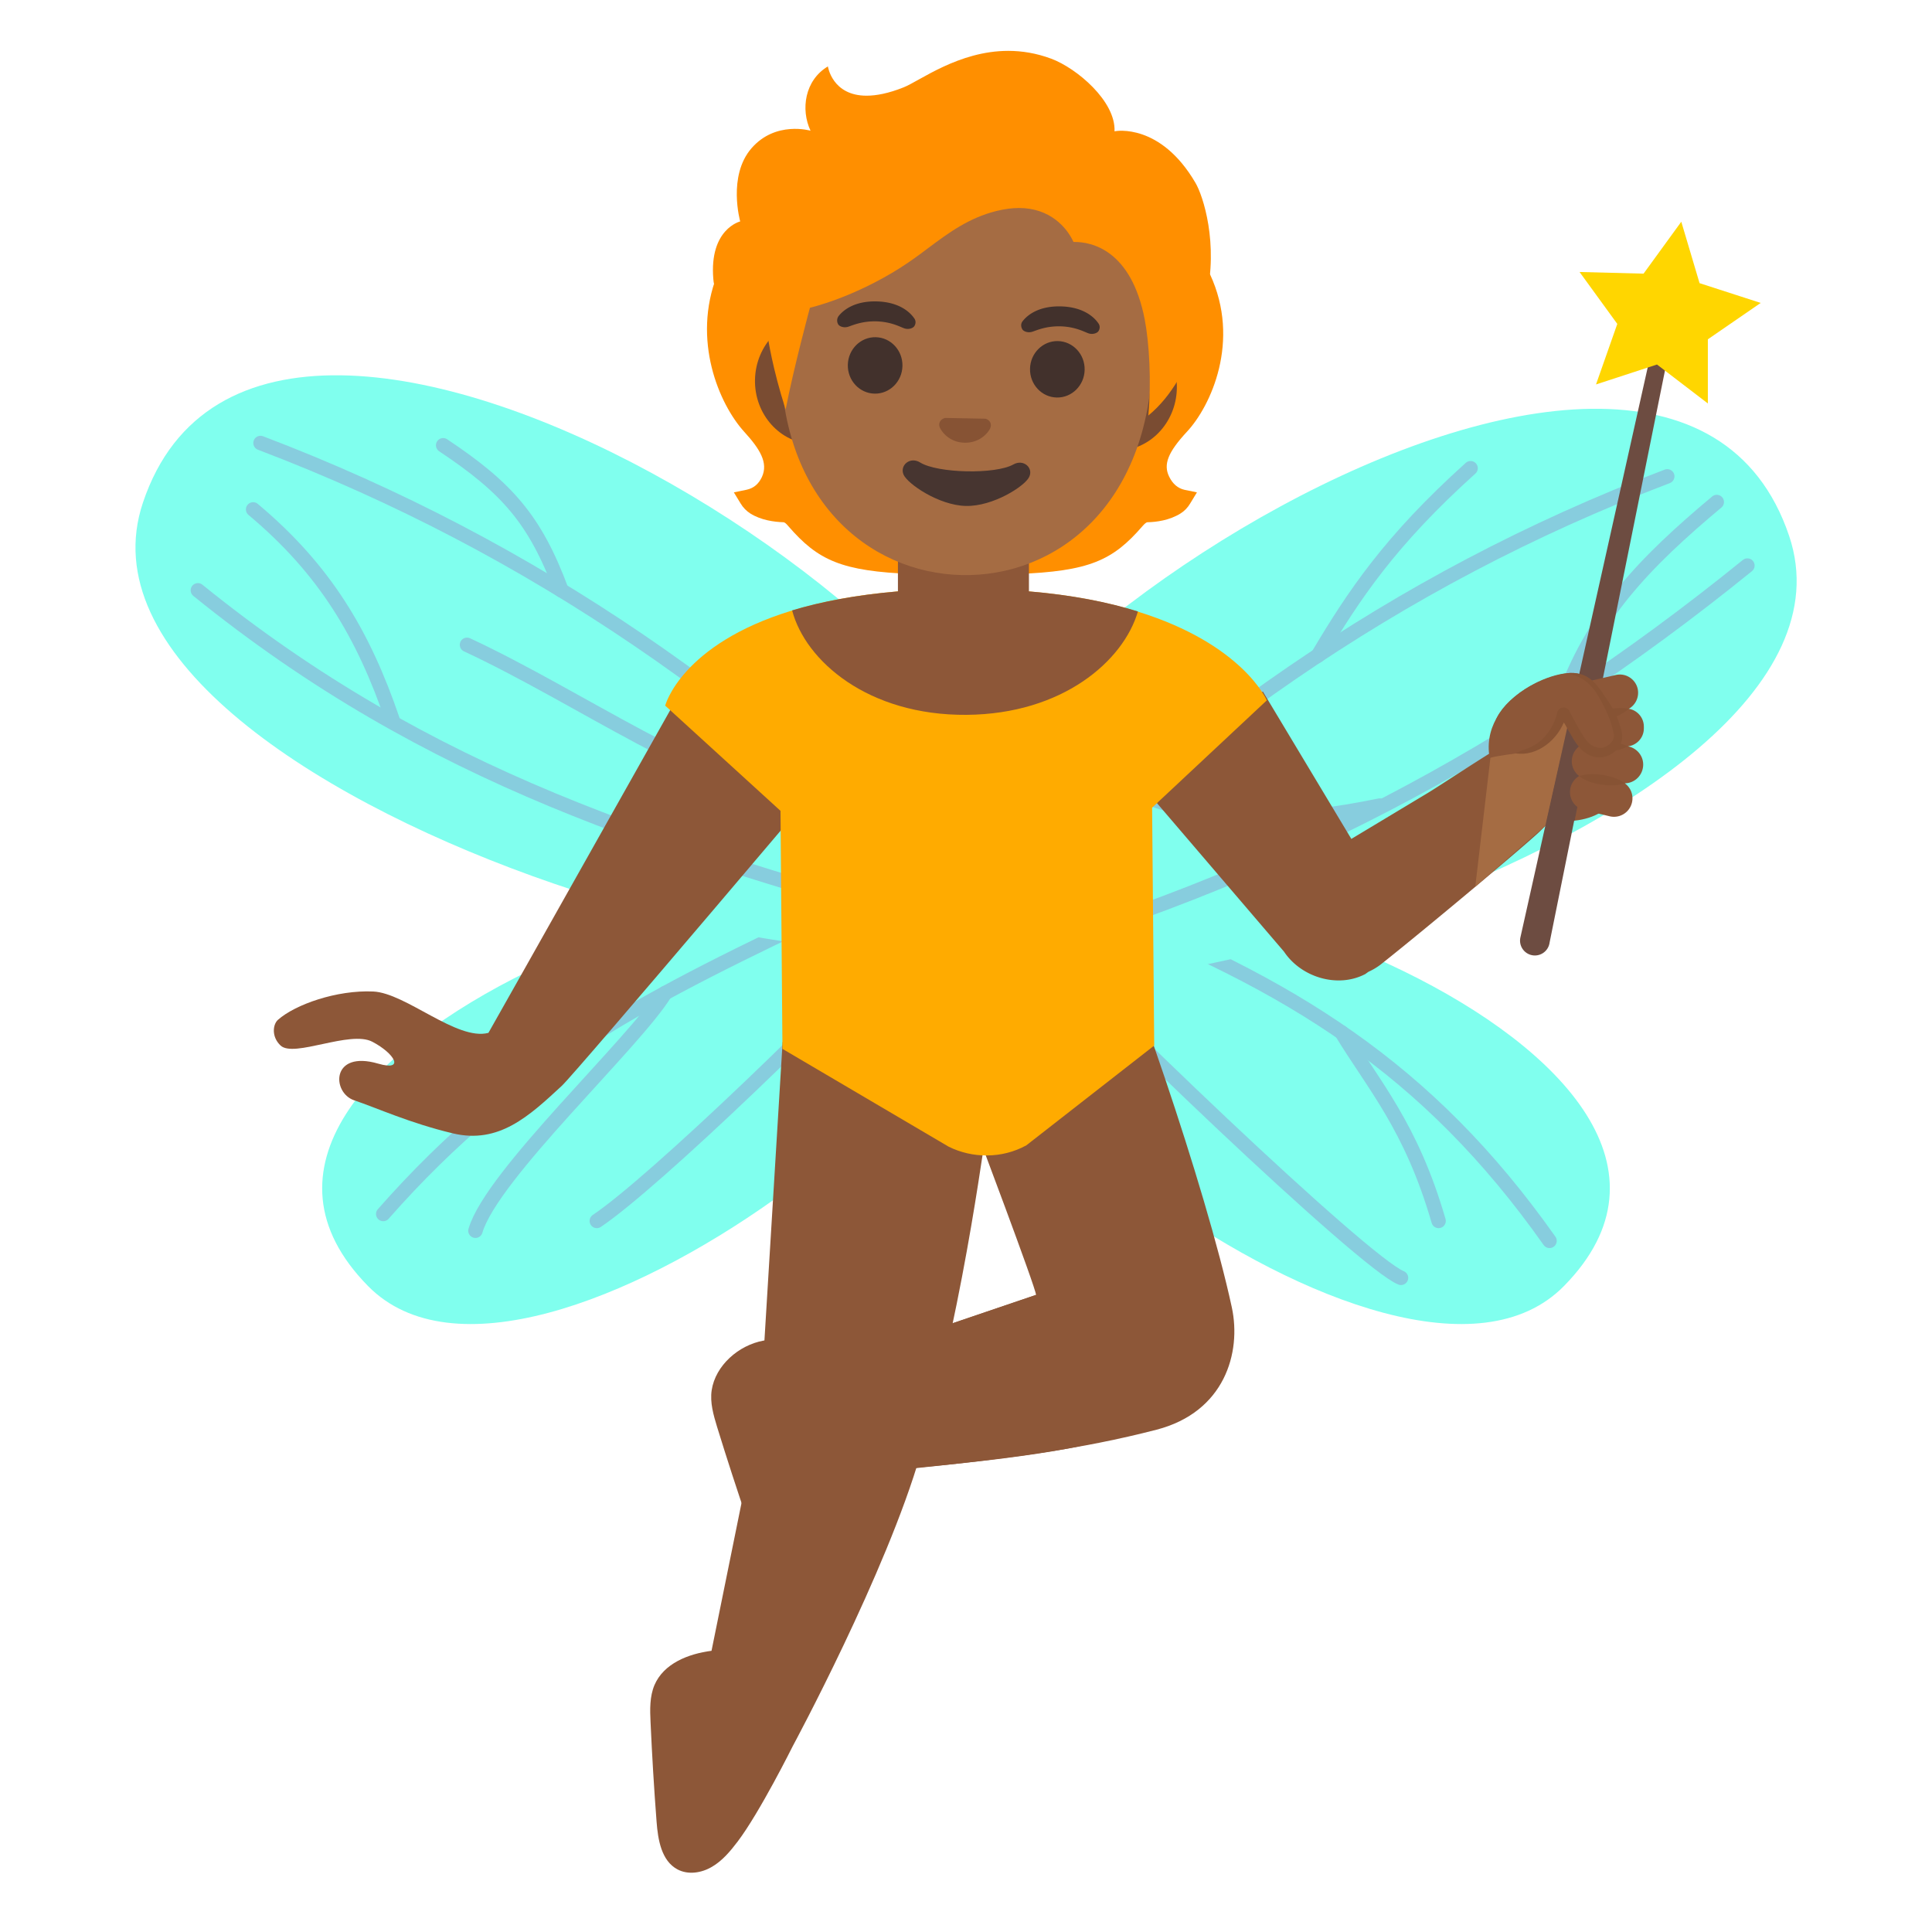 <svg xmlns="http://www.w3.org/2000/svg" xml:space="preserve" id="Layer_1" x="0" y="0" version="1.1" viewBox="0 0 128 128"><g id="wings_3_"><path d="M103.62 85.2c-11.04 11.24-47.55-18.37-39.7-24.6 9.49-7.54 54.74 9.29 39.7 24.6" style="fill:#80ffee"/><path d="M102.66 82.21C94.56 70.73 85.45 65.19 72.5 60.1c-.29-.11-.6-.33-.58-.64s.64-.29.51-.01M92.82 84.66c-2.44-.98-20.06-17.74-27.16-25.47l.49.34" style="fill:none;stroke:#87cdde;stroke-width:.956;stroke-linecap:round;stroke-linejoin:round;stroke-miterlimit:10"/><path d="M95.31 80.89c-1.81-6.25-4.28-8.96-6.43-12.49" style="fill:none;stroke:#87cdde;stroke-width:.956;stroke-linecap:round;stroke-linejoin:round;stroke-miterlimit:10"/><path d="M118.54 35.52c6.64 19.8-55.96 37.47-58.55 26.1-3.57-15.61 50.34-50.56 58.55-26.1" style="fill:#80ffee"/><path d="M110.46 31.56C92.2 38.51 77.77 49.02 64.15 62.7M115.77 37.47c-15.38 12.46-31.5 20.92-50.79 26.35" style="fill:none;stroke:#87cdde;stroke-width:.956;stroke-linecap:round;stroke-linejoin:round;stroke-miterlimit:10"/><path d="M97.43 31.02c-5.33 4.8-7.72 8.38-10.12 12.42M113.74 33.26c-4.72 3.95-8.3 7.58-10.26 13.35M91.42 53.37c-5.97 1.22-10.36 1.32-15.62-.61" style="fill:none;stroke:#87cdde;stroke-width:.956;stroke-linecap:round;stroke-linejoin:round;stroke-miterlimit:10"/><path d="M24.38 85.2c11.04 11.24 47.55-18.37 39.7-24.6-9.49-7.54-54.74 9.29-39.7 24.6" style="fill:#80ffee"/><path d="M25.39 80.43c8.97-10.2 17.84-14.49 30.11-20.32.28-.13.6-.33.58-.64s-.64-.29-.51-.01M39.54 80.89c3.72-2.49 15.7-13.97 22.79-21.7l-.49.34" style="fill:none;stroke:#87cdde;stroke-width:.956;stroke-linecap:round;stroke-linejoin:round;stroke-miterlimit:10"/><path d="M31.5 81.54c1.08-3.71 10.56-12.46 12.57-15.75" style="fill:none;stroke:#87cdde;stroke-width:.956;stroke-linecap:round;stroke-linejoin:round;stroke-miterlimit:10"/><path d="M9.47 33.3C2.82 53.1 65.42 70.78 68.02 59.4 71.58 43.8 17.67 8.84 9.47 33.3" style="fill:#80ffee"/><path d="M17.26 29.35c18.27 6.95 32.96 17.46 46.58 31.14M13.11 39.11C28.5 51.57 43.73 56.17 63.01 61.6" style="fill:none;stroke:#87cdde;stroke-width:.956;stroke-linecap:round;stroke-linejoin:round;stroke-miterlimit:10"/><path d="M29.36 29.5c4.23 2.82 6.09 4.91 7.84 9.61M16.77 33.75c4.72 3.95 7.3 8.23 9.26 14M30.94 42.72c7.32 3.4 16.19 9.65 21.26 9.82" style="fill:none;stroke:#87cdde;stroke-width:.956;stroke-linecap:round;stroke-linejoin:round;stroke-miterlimit:10"/></g><path id="foot_3_" d="M50.58 88.82c-1.64.3-3.18 1.64-3.43 3.29-.12.82.12 1.64.36 2.43.65 2.11 1.33 4.2 2.04 6.28.39 1.14.96 2.43 2.13 2.71.78.19 1.61-.17 2.18-.74s.92-1.31 1.23-2.05c1.44-3.44 3.12-4.93 3.18-8.65.07-4.74-4.17-3.91-7.69-3.27" style="fill:#8d5738"/><path id="shadow_5_" d="m68.64 85.79-10.37 3.52 1.38 8.02s7.55-.6 11.85-1.51c4.3-.9-2.86-10.03-2.86-10.03" style="fill:#8d5738"/><path id="leg_5_" d="m55.64 90.21 13-4.42c0-.43-4.1-11.29-4.1-11.29l8.23-14.6c1.75 3.3 7.11 18.7 8.84 26.71.65 3.01-.48 6.94-4.98 8.11-5.02 1.3-9.87 1.92-16.25 2.58-6.37.66-8.57-5.38-4.74-7.09" style="fill:#8d5738"/><path id="leg_4_" d="M65.46 74.38c-.3-4.5-1.21-9.32-2.13-13.95l-.42-.26-11.06 8.87-1.49 24.46-3.22 15.87c-1.56.2-3.17.85-3.78 2.27-.32.76-.3 1.62-.26 2.45.1 2.2.23 4.4.4 6.6.09 1.2.32 2.59 1.38 3.16.71.38 1.6.24 2.29-.17.69-.4 1.22-1.04 1.7-1.67 1.47-1.94 3.65-6.32 3.65-6.32s6.21-11.51 8.47-19.36c3.12-10.88 4.32-21.98 4.47-21.95" style="fill:#8d5738"/><path id="arm_5_" d="M30.01 75.09c-2.86-.68-5.05-1.69-6.54-2.19-1.5-.5-1.55-3.35 1.59-2.43 1.79.52 1.08-.68-.39-1.45-1.47-.78-5.2 1.08-6.08.25-.61-.57-.52-1.39-.18-1.7 1.15-1.02 3.9-1.99 6.32-1.88 2.16.1 5.55 3.29 7.63 2.74.01 0 3.97-7.04 7.59-13.47l5.86-10.41 10.88 4.62s-18.5 21.87-19.47 22.77c-2.17 2.01-4.17 3.87-7.21 3.15" style="fill:#8d5738"/><path id="arm_4_" d="M104.34 49.19c-.08-.09-.17-.17-.26-.26a2.69 2.69 0 0 0-2.8-.48c-1.25.49-5.64 3.46-6.71 4.1l-5.04 3.03-5.86-9.76-9.25 4.78 10.65 12.45c1.14 1.71 3.57 2.44 5.39 1.48 0 0 .08-.06.21-.15.27-.12.54-.28.78-.46 3.08-2.44 9.6-7.91 10.56-8.83 1.49-1.47 4.27-3.79 2.33-5.9" style="fill:#8d5738"/><path id="hand_1_" d="M106.38 53.59c-1.68 1.36-5.35 1.1-6.94-1.5-2.88-4.72 2.68-7.65 4.84-7.5 2.25.16 5.72 6.17 2.1 9" style="fill:#8d5738"/><path id="shadow_4_" d="m103.61 47.87 1.04 1.27-1.12 5.44-1.14.12-4.65 4.05 1-8.51s-.28-.06 1.68-.32c1.95-.26 3.19-2.05 3.19-2.05" style="fill:#a56c43"/><g id="wand_3_"><path d="m110.46 21.27-.09-.03-9.15 40.97a.482.482 0 1 0 .94.22v-.01z" style="fill:#6d4c41;stroke:#6d4c41;stroke-miterlimit:10"/><path d="m111.39 14.69-2.5 3.44-4.24-.11 2.5 3.44-1.41 4.01 4.04-1.32 3.37 2.58v-4.25l3.5-2.41-4.05-1.31z" style="fill:#ffd600"/><path d="M104.55 50.74c.22-.05.38-.12.56-.26l-.79 3.89-1.85.06.93-4.17c.31.27.67.59 1.15.48" style="fill:#6d4c41"/></g><g id="suite_2_"><path d="m76.33 53.51.14 15.76L68 75.88c-.8.44-1.7.67-2.61.67-.88.01-1.75-.19-2.54-.58l-11.01-6.48-.13-15.77-7.64-6.97s1.05-4.06 8.4-6.3c2.7-.82 6.25-1.4 10.91-1.44 5.15-.04 9.06.59 12 1.51 6.97 2.16 8.55 5.88 8.55 5.88z" style="fill:#ffab00"/></g><path id="hair_x5F_orange_x5F_back" d="M77.46 31.58c-.4-.81-.08-1.62 1.18-2.98 1.57-1.68 3.58-6.01 1.53-10.42v-.02h-.41c-.1-.25-.22-.51-.35-.76-.44-.07-6.88.03-8.5.03H57.02c-1.63 0-8.06-.1-8.5-.03-.13.25-.25.51-.35.76h-.69c.01.02.02.05.03.07-1.68 4.3.13 8.54 1.79 10.37 1.05 1.15 1.61 2.06 1.18 3-.22.47-.55.75-1.03.85l-.83.17.45.74c.16.27.39.5.64.66.72.45 1.59.56 2.2.58.07 0 .17.08.32.26 1.96 2.26 3.5 2.99 8.26 3.17v-.06c1 .04 2.14.06 3.47.06 1.31 0 2.43-.02 3.41-.06v.06c4.81-.18 6.36-.9 8.32-3.17.15-.17.25-.25.32-.26.61-.01 1.48-.13 2.2-.58.26-.16.48-.39.64-.66l.45-.74-.83-.17c-.43-.1-.77-.38-1.01-.87" style="fill:#ff8f00"/><path id="chest_2_" d="M68.17 39.18V34.6h-8.68v4.58c-2.81.24-5.12.69-7.01 1.26.88 3.35 5.03 6.97 11.56 6.92 6.35-.05 10.39-3.56 11.35-6.85-1.96-.61-4.34-1.09-7.22-1.33" style="fill:#8d5738"/><g id="face_2_"><g id="ears_3_"><path id="ears" d="m74.12 21.47-2.71-.06-14.66-.31-2.71-.06c-2.16-.05-3.97 1.8-4.02 4.11s1.68 4.23 3.85 4.27l2.71.06 14.66.31 2.71.06c2.16.05 3.97-1.8 4.02-4.11.05-2.3-1.68-4.22-3.85-4.27" style="fill:#7a4c32"/></g><path id="head_2_" d="M64.39 6.8C58 6.67 51.93 13.38 51.73 23.22c-.21 9.78 5.79 14.75 12 14.88s12.41-4.58 12.62-14.36c.21-9.84-5.57-16.8-11.96-16.94" style="fill:#a56c43"/><path d="M67.76 21.27c.33-.42 1.09-1.01 2.54-.97 1.44.04 2.17.68 2.47 1.12.14.19.09.41-.01.54-.1.12-.37.22-.66.12-.3-.11-.87-.43-1.84-.46-.97-.02-1.56.26-1.87.36-.3.09-.57-.03-.65-.15-.1-.16-.13-.38.02-.56M55.56 20.94c.33-.42 1.09-1.01 2.54-.97 1.44.04 2.17.68 2.47 1.12.14.19.09.41-.01.54-.1.12-.37.22-.66.12-.3-.11-.87-.43-1.84-.46-.97-.02-1.56.26-1.87.36-.3.09-.57-.03-.65-.15a.5.5 0 0 1 .02-.56" style="fill:#42312c" id="eyebrows_2_"/><g id="eyes_3_"><ellipse cx="57.98" cy="24.21" rx="1.87" ry="1.81" style="fill:#42312c" transform="rotate(-88.802 57.98 24.21)"/><ellipse cx="70.05" cy="24.46" rx="1.87" ry="1.81" style="fill:#42312c" transform="rotate(-88.802 70.054 24.463)"/></g><path id="nose_3_" d="M65.37 27.77a.3.3 0 0 0-.12-.03l-2.6-.05q-.06 0-.12.03c-.24.09-.37.33-.27.59.11.26.61 1 1.65 1.02s1.58-.7 1.69-.95c.12-.27 0-.51-.23-.61" style="fill:#875334"/><path id="mouth_3_" d="M67.14 30.77c-1.18.67-5.02.59-6.18-.13-.66-.41-1.36.18-1.1.8.26.61 2.33 2.04 4.13 2.08 1.81.04 3.9-1.31 4.19-1.91.31-.6-.36-1.22-1.04-.84" style="fill:#473530"/><path id="hair_x5F_orange" d="M79.2 12.11c-2.31-3.95-5.25-3.44-5.36-3.41.09-1.99-2.5-4.18-4.19-4.81-.99-.37-1.95-.52-2.85-.52-3.3 0-5.87 2-6.94 2.42-1 .4-1.81.55-2.45.55-2.28 0-2.56-1.94-2.56-1.94-1.54.92-1.81 2.86-1.15 4.26 0 0-2.31-.68-3.91 1.16s-.75 4.85-.75 4.85-2.06.5-1.78 3.82c.13 2.12 3.62 3.89 3.62 3.89s.29 2.01 1.17 4.75c.54-2.79 1.61-6.74 1.61-6.74.03-.01 2.84-.65 5.99-2.65.66-.42 1.26-.86 1.84-1.3 1.38-1.03 2.69-2 4.52-2.46.53-.13 1.03-.2 1.5-.2 2.06 0 3.18 1.3 3.61 2.25h.08c1.09 0 3.74.5 4.64 5.13.3 1.56.45 4.1.24 6.37 3.19-2.62 3.83-7.75 3.83-7.75.83-3.66-.2-6.81-.71-7.67" style="fill:#ff8f00"/></g><g id="hand_x5F_right_2_"><path id="finger_14_" d="M104.05 52.19c-.16.66.25 1.33.9 1.48l1.69.41a1.224 1.224 0 1 0 .58-2.38l-1.69-.41a1.21 1.21 0 0 0-1.48.9" style="fill:#8d5738"/><path id="finger_13_" d="M104.14 50.31c-.07.68.43 1.28 1.11 1.35l2.26.23c.68.07 1.28-.43 1.35-1.11s-.43-1.28-1.11-1.35l-2.26-.23c-.68-.06-1.28.43-1.35 1.11" style="fill:#8d5738"/><path id="finger_12_" d="M103.98 48.17s.55 1.3 1.21 1.3l2.52-.01c.67-.01 1.21-.55 1.2-1.22v-.1c0-.67-.55-1.21-1.22-1.2l-2.52.01c-.66.01-1.2.55-1.19 1.22" style="fill:#8d5738"/><path id="finger_11_" d="M103.46 46.8c.15.65.8 1.06 1.45.91l2.68-.62a1.23 1.23 0 0 0 .91-1.46c-.15-.65-.8-1.06-1.45-.91l-2.68.62c-.66.15-1.05.8-.91 1.46" style="fill:#8d5738"/><path id="tone_11_" d="M107.65 51.9c-.46-.34-.96-.47-1.46-.56-.51-.07-1.02-.09-1.57.08.46.34.96.48 1.46.56.51.07 1.02.09 1.57-.08" style="fill:#875334"/><path id="tone_10_" d="M107.84 49.45c-.49-.25-.98-.31-1.47-.31-.49.01-.98.08-1.46.35.49.26.98.31 1.47.31.48-.02.97-.09 1.46-.35" style="fill:#875334"/><path id="tone_9_" d="M104.77 47.81c.59.11 1.13.02 1.66-.11.52-.15 1.03-.35 1.49-.74-.59-.11-1.13-.03-1.66.11-.52.15-1.03.35-1.49.74" style="fill:#875334"/><path id="finger_10_" d="M107.03 48.06c.49.78-.49 1.55-1.08 1.66-.58.11-1-.38-1.26-.91-.49-.97-.87-1.39-1.22-1.56-.32-.16-.03 2.03-2.18 2.48-1.24.26-2.28-.62-2.29-1.51-.01-1.19 2.06-3.13 4.71-3.6 2.49.2 3.08 3.06 3.32 3.44" style="fill:#8d5738"/><path id="tone_8_" d="M100.41 49.91c1.43.24 2.87-.93 3.29-2.32l.04-.13.02-.07c.01-.03.02-.06 0 0-.03.07-.11.12-.18.12-.07.01-.18-.07-.19-.12l.23.47c.16.31.33.61.51.91.31.56.85 1.36 1.76 1.41.85.04 1.72-.69 1.57-1.63-.17-.71-.43-1.37-.83-1.96-.79-1.17-1.29-2.18-2.9-1.98 1.37.19 1.96 1.03 2.54 2.2.3.58.53 1.22.65 1.84.08.47-.49.96-.98.89-.25-.02-.49-.14-.7-.34-.21-.19-.36-.47-.54-.76-.17-.29-.33-.58-.49-.88l-.23-.44c-.04-.12-.23-.26-.39-.25-.16 0-.32.1-.39.24-.04.09-.03.11-.04.12l-.01.06-.03.11c-.17.61-.51 1.16-.96 1.6-.23.21-.51.39-.8.52-.32.14-.63.21-.95.39" style="fill:#875334"/></g></svg>